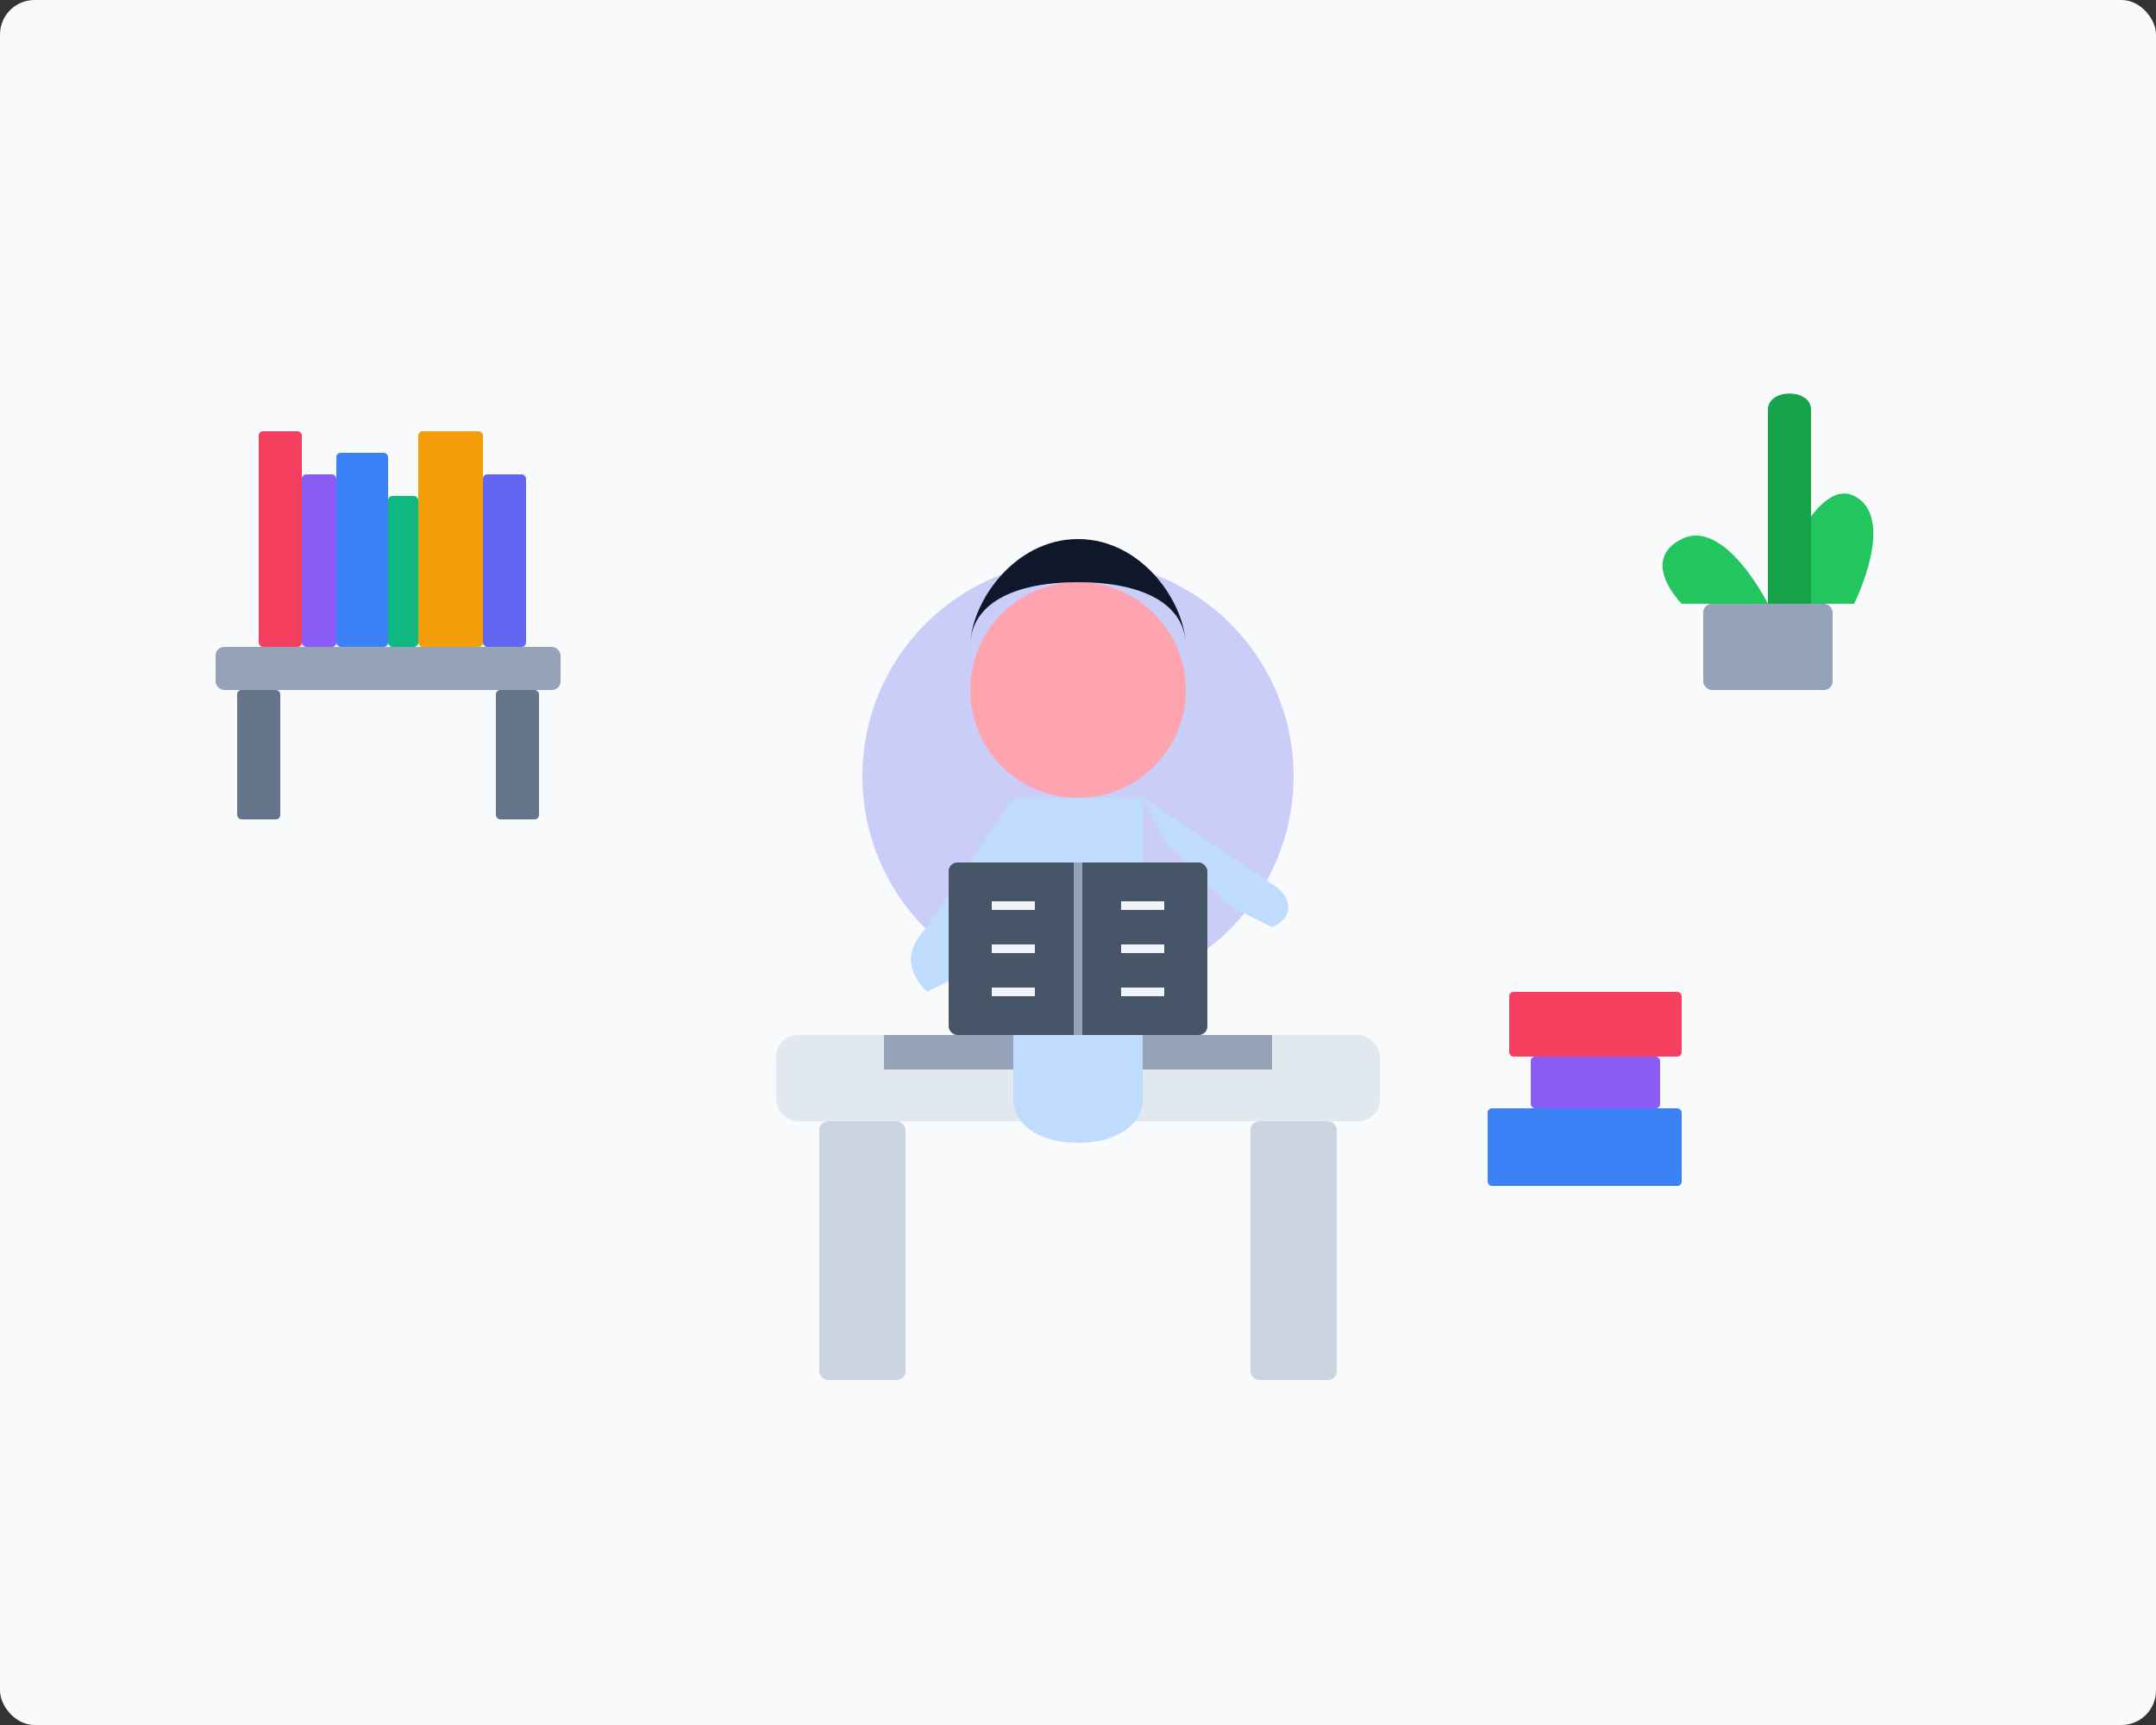 <?xml version="1.0" encoding="UTF-8"?>
<svg width="500px" height="400px" viewBox="0 0 500 400" version="1.1" xmlns="http://www.w3.org/2000/svg">
    <rect x="0" y="0" width="500" height="400" fill="#333333" stroke="none"/>
    <g stroke="none" stroke-width="1" fill="none" fill-rule="evenodd">
        <!-- Background -->
        <rect fill="#F8FAFC" x="0" y="0" width="500" height="400" rx="8"></rect>
        
        <!-- Person reading -->
        <g transform="translate(150, 80)">
            <!-- Chair -->
            <rect fill="#E2E8F0" x="30" y="160" width="140" height="20" rx="5"></rect>
            <rect fill="#CBD5E1" x="40" y="180" width="20" height="60" rx="2"></rect>
            <rect fill="#CBD5E1" x="140" y="180" width="20" height="60" rx="2"></rect>
            <rect fill="#94A3B8" x="55" y="160" width="90" height="8"></rect>
            
            <!-- Person -->
            <ellipse fill="#6366F1" cx="100" cy="100" rx="50" ry="50" opacity="0.3"></ellipse>
            
            <!-- Head -->
            <circle fill="#FDA4AF" cx="100" cy="80" r="25"></circle>
            <!-- Hair -->
            <path d="M75,70 C75,60 85,55 100,55 C115,55 125,60 125,70 C125,60 115,45 100,45 C85,45 75,60 75,70 Z" fill="#0F172A"></path>
            
            <!-- Body -->
            <path d="M85,105 L115,105 L115,175 C115,180 110,185 100,185 C90,185 85,180 85,175 L85,105 Z" fill="#BFDBFE"></path>
            
            <!-- Arms -->
            <path d="M85,105 L65,135 C60,140 60,145 65,150 L75,145 L90,120 L85,105 Z" fill="#BFDBFE"></path>
            <path d="M115,105 L145,125 C150,128 150,133 145,135 L135,130 L120,115 L115,105 Z" fill="#BFDBFE"></path>
            
            <!-- Book -->
            <rect fill="#475569" x="70" y="120" width="60" height="40" rx="2"></rect>
            <path d="M100,120 L100,160" stroke="#94A3B8" stroke-width="2"></path>
            <path d="M80,130 L90,130 M80,140 L90,140 M80,150 L90,150" stroke="#F1F5F9" stroke-width="2"></path>
            <path d="M110,130 L120,130 M110,140 L120,140 M110,150 L120,150" stroke="#F1F5F9" stroke-width="2"></path>
        </g>
        
        <!-- Books on shelf -->
        <g transform="translate(50, 40)">
            <!-- Shelf -->
            <rect fill="#94A3B8" x="0" y="110" width="80" height="10" rx="2"></rect>
            <rect fill="#64748B" x="5" y="120" width="10" height="30" rx="1"></rect>
            <rect fill="#64748B" x="65" y="120" width="10" height="30" rx="1"></rect>
            
            <!-- Books -->
            <rect fill="#F43F5E" x="10" y="60" width="10" height="50" rx="1"></rect>
            <rect fill="#8B5CF6" x="20" y="70" width="8" height="40" rx="1"></rect>
            <rect fill="#3B82F6" x="28" y="65" width="12" height="45" rx="1"></rect>
            <rect fill="#10B981" x="40" y="75" width="7" height="35" rx="1"></rect>
            <rect fill="#F59E0B" x="47" y="60" width="15" height="50" rx="1"></rect>
            <rect fill="#6366F1" x="62" y="70" width="10" height="40" rx="1"></rect>
        </g>
        
        <!-- Books on floor -->
        <g transform="translate(350, 230)">
            <rect fill="#F43F5E" x="0" y="0" width="40" height="15" rx="1"></rect>
            <rect fill="#8B5CF6" x="5" y="15" width="30" height="12" rx="1"></rect>
            <rect fill="#3B82F6" x="-5" y="27" width="45" height="18" rx="1"></rect>
        </g>
        
        <!-- Plant -->
        <g transform="translate(380, 80)">
            <rect fill="#94A3B8" x="15" y="60" width="30" height="20" rx="2"></rect>
            <path d="M30,60 C30,60 20,40 10,45 C0,50 10,60 10,60" fill="#22C55E"></path>
            <path d="M30,60 C30,60 40,30 50,35 C60,40 50,60 50,60" fill="#22C55E"></path>
            <path d="M30,60 C30,60 30,20 30,15 C30,10 40,10 40,15 C40,20 40,60 40,60" fill="#16A34A"></path>
        </g>
    </g>
</svg>